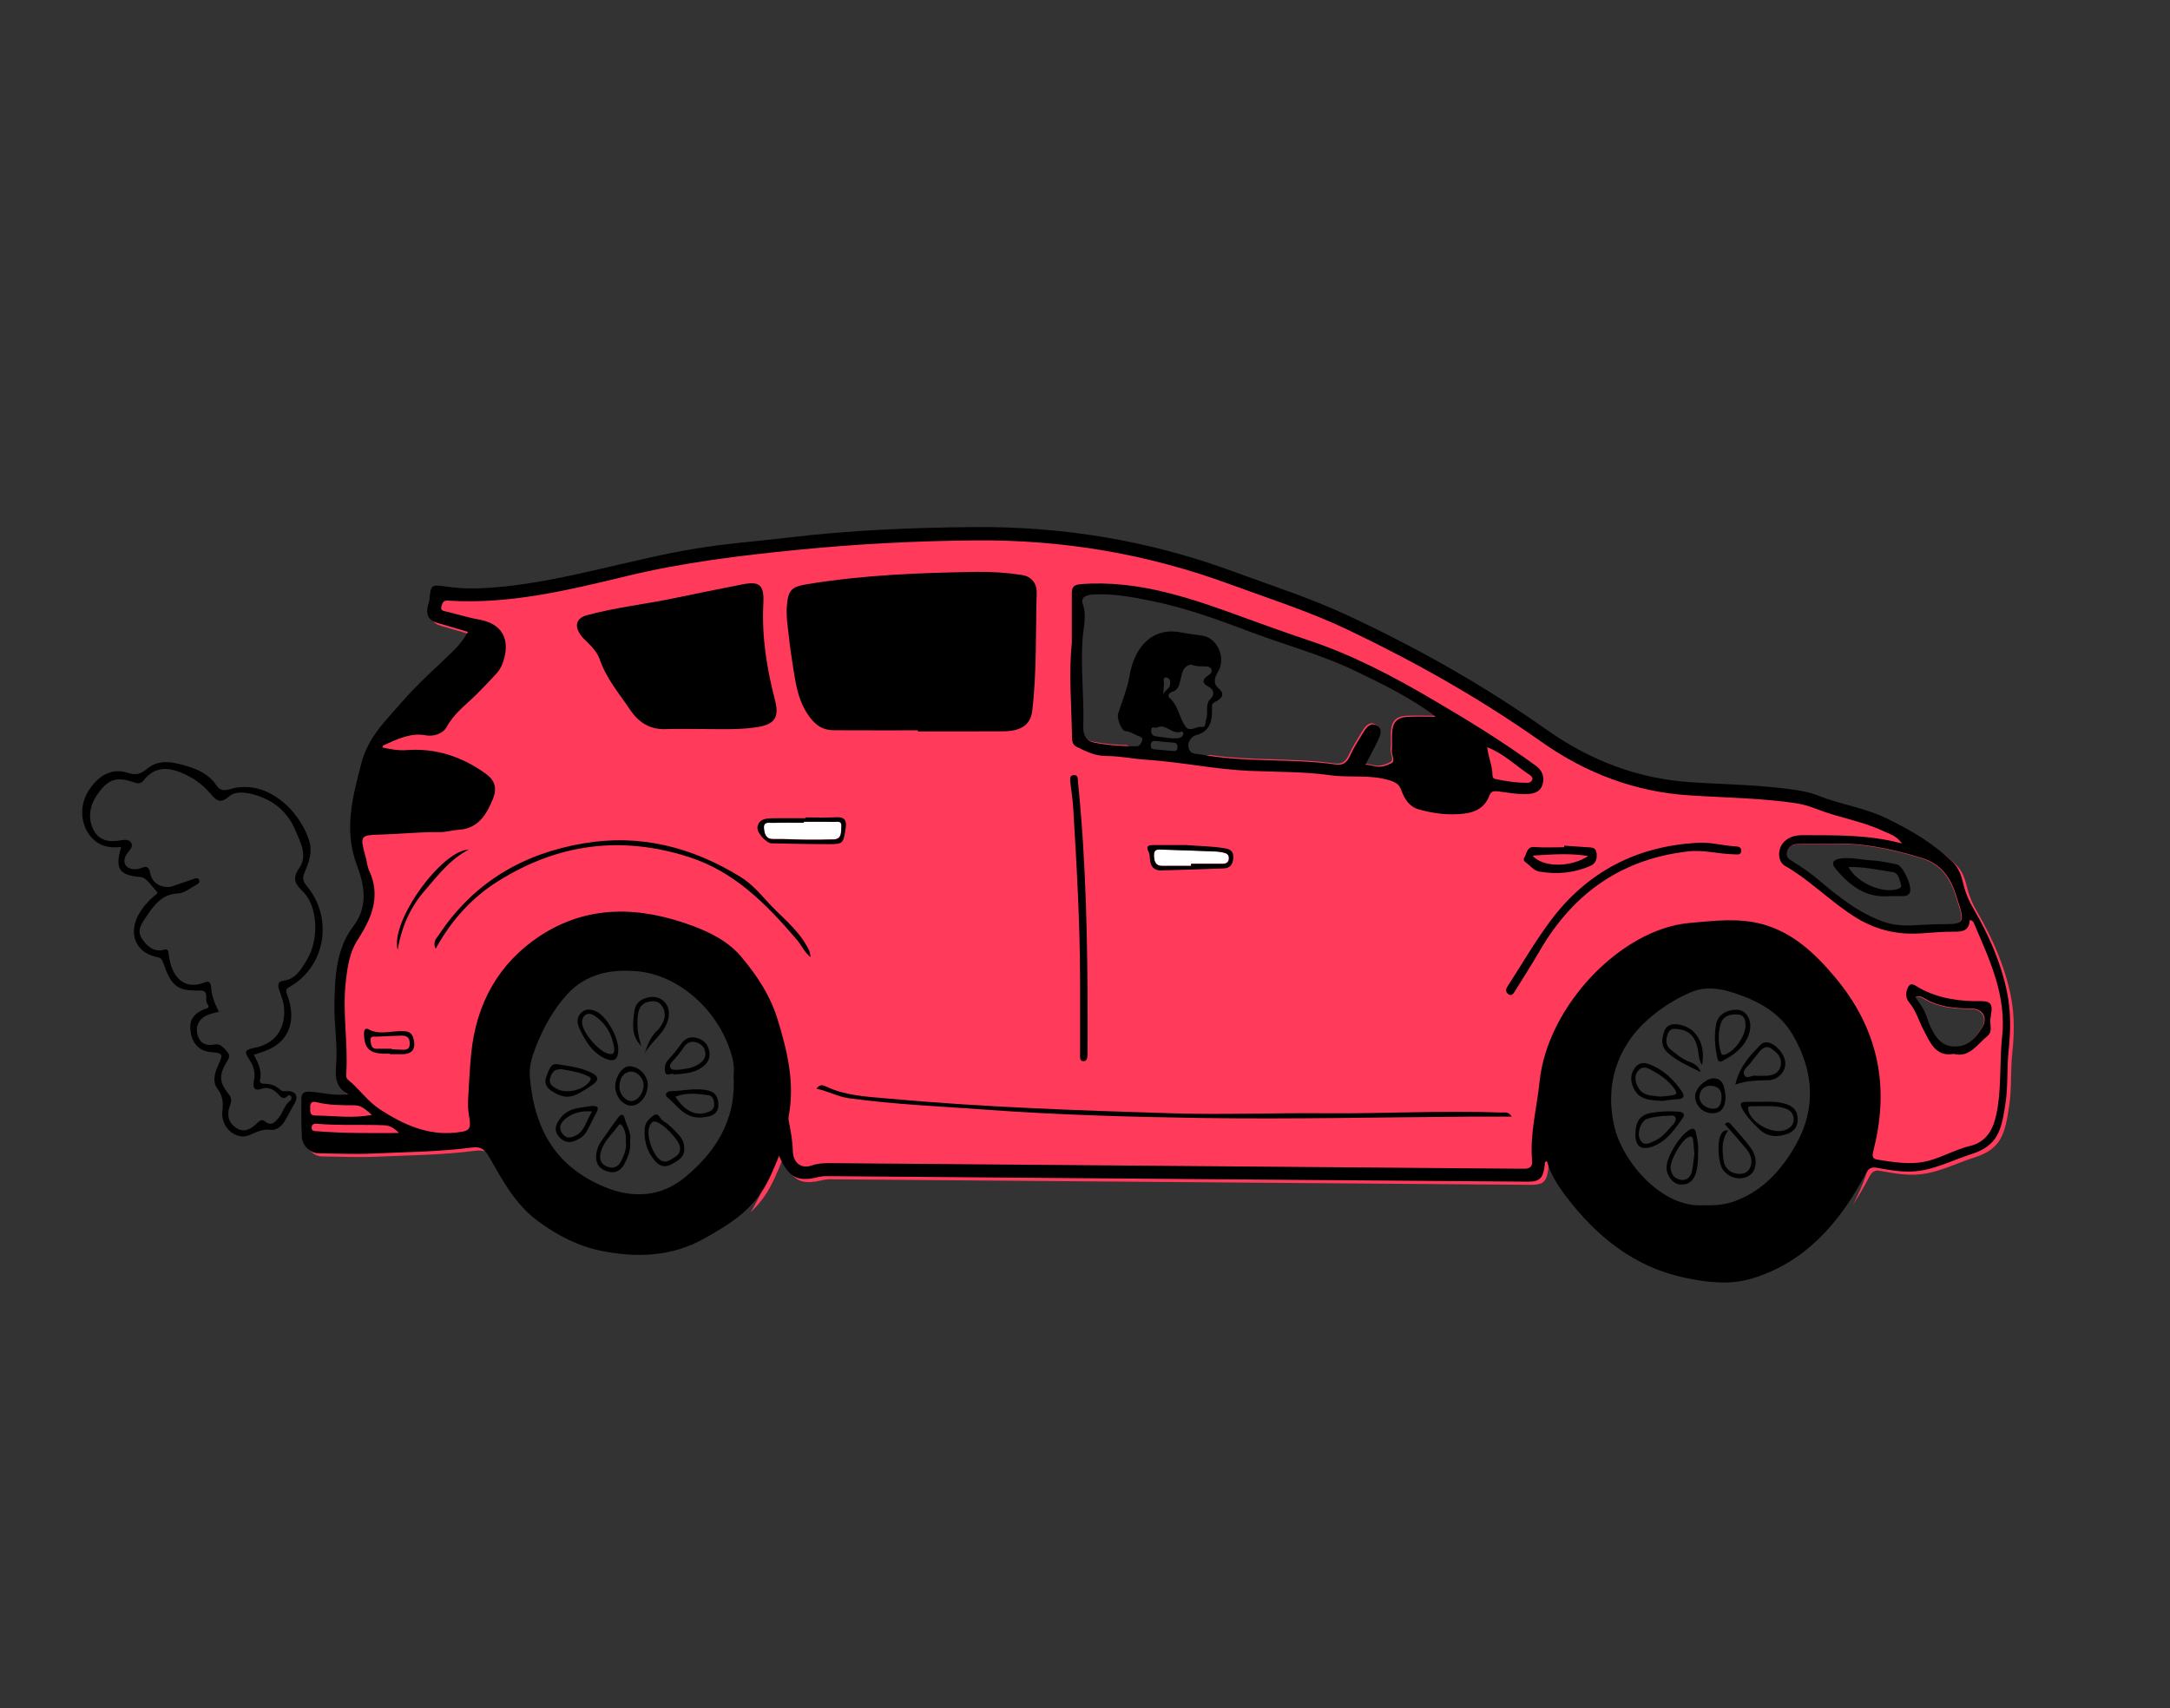 <?xml version="1.0" encoding="utf-8"?>
<!-- Generator: Adobe Illustrator 23.0.2, SVG Export Plug-In . SVG Version: 6.00 Build 0)  -->
<svg version="1.1" id="line" xmlns="http://www.w3.org/2000/svg" xmlns:xlink="http://www.w3.org/1999/xlink" x="0px" y="0px"
	 viewBox="0 0 288 226.77" style="enable-background:new 0 0 288 226.77;" xml:space="preserve">
<rect x="0" y="0" width="288" height="226.77" fill="#333333" stroke="none"/>
<style type="text/css">
	.st0{fill:#FF3A5B;}
	.st1{fill:#50E3C2;}
	.st2{fill:#FF8438;}
	.st3{fill:#FFDD4C;}
	.st4{fill:#FFFFFF;}
	.st5{fill:#925F36;}
	.st6{fill:#422918;}
	.st7{fill:#007EFF;}
	.st8{fill:#9C9B9B;}
	.st9{fill:#C6C6C5;}
	.st10{fill:#D9D9D9;}
	.st11{fill:#6F6F6E;}
	.st12{fill:#ECECEC;}
	.st13{fill:#97E6FC;}
	.st14{fill:#B1B1B1;}
	.st15{fill:#1D1D1B;}
	.st16{fill:#FFFFFF;stroke:#1D1D1B;stroke-width:0.5;stroke-miterlimit:10;}
	.st17{fill:none;stroke:#FFFFFF;stroke-linecap:round;stroke-linejoin:round;stroke-miterlimit:10;}
	.st18{fill:#A0ECD2;}
	.st19{fill:#C4F5FB;}
	.st20{fill:none;stroke:#FFFFFF;stroke-width:0.876;stroke-linecap:round;stroke-linejoin:round;stroke-miterlimit:10;}
	.st21{fill:none;}
	.st22{fill:#575756;}
	.st23{fill:#FFFFFF;stroke:#1D1D1B;stroke-width:0.915;stroke-miterlimit:10;}
	.st24{fill:#9B5416;}
	.st25{fill:#868686;}
</style>
<g>
	<g>
		<path class="st0" d="M266.9,132.32c-0.81-4.08-2.47-7.8-4.51-11.32c-0.55-0.94-0.99-1.91-1.26-2.99
			c-0.29-1.14-0.58-2.28-1.46-3.15c-2.61-2.55-5.67-4.31-8.85-5.85c-2.89-1.4-6.08-1.81-9.04-3c-0.96-0.39-1.96-0.59-2.98-0.74
			c-4.65-0.71-9.35-0.72-14.03-1.04c-6.92-0.47-13.21-2.87-18.92-6.9c-8.45-5.97-17.37-10.98-26.62-15.29
			c-4.89-2.28-10.01-3.92-15.06-5.78c-11.2-4.13-22.65-6.01-34.45-5.9c-8.24,0.07-16.47,0.43-24.66,1.4
			c-4.07,0.49-8.15,0.78-12.21,1.45c-9.06,1.49-17.87,4.49-27.07,5.19c-2.02,0.15-4.01,0.14-5.99-0.13
			c-2.08-0.29-2.11-0.34-2.32,1.86c-0.02,0.22-0.13,0.44-0.19,0.66c-0.29,1.2,0.09,1.96,1.22,2.28c1.32,0.37,2.63,0.77,4.1,1.2
			c-0.62,1.07-1.22,1.83-1.92,2.51c-2.27,2.22-4.68,4.31-6.77,6.72c-2.12,2.45-4.55,4.69-5.45,8.16c-1.17,4.49-2.39,8.91-0.62,13.58
			c1.03,2.73,1.52,5.5-0.48,8.15c-2.24,2.96-2.42,6.56-2.5,10.19c-0.05,2.54,0.38,5.04,0.27,7.58c-0.07,1.59-0.52,3.33,1.55,4.53
			c-1.94,0.19-3.31-0.22-4.7-0.33c-0.67-0.05-1.48-0.2-1.5,0.93c-0.02,1.7-0.02,3.4,0.07,5.1c0.06,1.11,1.14,2.09,2.16,2.11
			c2.39,0.03,4.78,0.14,7.16,0.04c4.42-0.19,8.86-0.22,13.26-0.8c0.46-0.06,0.83-0.03,1.15,0.1c-0.49-2.13-0.75-4.37-0.75-6.69
			c0-13.62,8.97-24.66,20.04-24.66s20.04,11.04,20.04,24.66c0,5.54-1.48,10.65-3.99,14.77c0.7-0.67,1.36-1.41,1.94-2.27
			c0.98-1.46,1.62-3.09,2.33-4.8c1.3,2.95,2.45,3.5,5.34,2.78c0.53-0.13,1.1-0.09,1.65-0.09c15.24,0.12,30.47,0.25,45.71,0.37
			c15.53,0.12,31.07,0.24,46.6,0.36c1.65,0.01,2.11-0.43,2.31-2.19c0.02-0.17-0.11-0.45,0.29-0.53c0.39,1.34,1.03,2.51,1.78,3.62
			c-1.56-3.45-2.44-7.36-2.44-11.5c0-13.9,9.82-23.41,22-23.41s22.08,9.51,22.08,23.41c0,4.86-1.21,9.39-3.29,13.24
			c0.76-1.15,1.47-2.36,2.13-3.63c0.43-0.82,0.79-1,1.57-0.85c1.51,0.28,3,0.55,4.56,0.49c2.81-0.1,5.26-1.45,7.86-2.28
			c3.57-1.13,4.08-3.08,4.64-7.02c0.32-2.21,0.15-4.51,0.38-6.74C267.34,137.32,267.38,134.79,266.9,132.32z M186.71,95.01
			c-1.49,0.06-2.07,0.72-2.12,2.31c-0.02,0.69,0.06,1.39-0.03,2.07c-0.08,0.62,0.52,1.48-0.04,1.77c-0.63,0.33-1.42,0.61-2.22,0.41
			c-0.36-0.09-0.74-0.13-1.23-0.22c0.58-1.13,1.14-2.15,1.64-3.19c0.31-0.65,0.69-1.46-0.08-1.96c-0.78-0.51-1.38,0.1-1.8,0.79
			c-0.63,1.04-1.29,2.07-1.8,3.17c-0.42,0.92-0.93,1.31-1.88,1.18c-5.51-0.77-11.09-0.33-16.6-1.13c-3.69,0.82-7.48,0.54-11.02-1.31
			c-1.51-0.04-3.02-0.16-4.5-0.46c-0.88-0.18-1.47-0.84-1.43-2.08c0.13-3.9-0.37-7.81-0.09-11.72c0.11-1.53,0.58-3.02,0.02-4.61
			c-0.32-0.9,0.49-1.19,1.26-1.24c2.71-0.18,5.35,0.33,7.99,0.87c4.54,0.93,8.88,2.53,13.23,4.17c4.54,1.71,9.24,2.96,13.65,5.08
			c3.66,1.76,7.31,3.53,10.71,6.1C189.15,95,187.93,94.96,186.71,95.01z M249.97,122.42c-3.35-1.17-6.11-3.4-8.82-5.69
			c-1.02-0.86-2.09-1.57-3.19-2.27c-0.48-0.3-1.06-0.55-0.87-1.32c0.18-0.71,0.73-1.04,1.35-1.06c1.36-0.05,2.73-0.02,4.57-0.02
			c3.78-0.22,7.89,0.62,11.98,1.86c2.44,0.74,3.75,2.48,4.5,4.8c1.28,4.01,1.51,3.98-2.54,4
			C254.62,122.75,252.28,123.23,249.97,122.42z M262.94,136.58c-0.7,1.08-1.58,2.18-3,2.36c-1.77,0.23-2.9-0.54-3.87-2.74
			c-0.29-0.66-0.46-1.39-0.79-2.03c-0.3-0.59-0.72-1.12-1.14-1.74c0.49-0.28,0.9-0.02,1.2,0.16c1.93,1.16,4.03,1.33,6.17,1.34
			C263.1,133.94,263.84,135.18,262.94,136.58z"/>
		<path class="st4" d="M56.17,101.14c-1.11-0.33-1.82,0.34-2.15,1.56c-0.49,1.81-0.63,3.7-0.87,5.56c-0.06,0.44-0.01,0.82,0.58,0.8
			c1.57-0.07,3.15-0.1,4.73-0.13c0.67-0.01,0.96-0.4,1.11-1.08c0.26-1.16,0.59-2.3,0.92-3.44c0.12-0.42,0.24-1.02,0.8-0.82
			c0.48,0.17,0.27,0.69,0.17,1.08c-0.28,1.06-0.57,2.12-0.85,3.18c-0.16,0.61-0.01,0.83,0.63,0.72c1.31-0.23,2.9-2.11,2.96-3.55
			c0.02-0.54-0.23-0.84-0.61-1.11C61.37,102.33,59.01,101.24,56.17,101.14z"/>
		<path class="st4" d="M53.44,101.19c-0.88-0.1-1.68-0.16-2.47-0.3c-1.15-0.2-1.63,0.39-1.76,1.55c-0.13,1.18-0.24,2.38-0.5,3.53
			c-0.7,3.04-0.45,3.41,2.39,3.28c0.64-0.03,0.95-0.16,1.05-0.97C52.42,105.93,52.57,103.54,53.44,101.19z"/>
		<g>
			<path class="st4" d="M106.67,109.05c0,0.04,0,0.08,0,0.13c-1.36,0-2.73-0.04-4.09,0.02c-0.47,0.02-1.29-0.25-1.2,0.73
				c0.06,0.7,0.24,1.44,1.22,1.42c1.49-0.03,2.98,0.08,4.47,0.09c1.19,0.01,2.38,0,3.58-0.04c1.1-0.04,0.95-1.01,1-1.73
				c0.06-0.83-0.61-0.59-1.02-0.6C109.31,109.03,107.99,109.05,106.67,109.05z"/>
			<path class="st4" d="M158.06,114.92c0-0.09,0-0.19,0-0.28c1.4,0,2.8,0.01,4.21,0c0.41,0,0.76-0.13,0.81-0.67
				c0.04-0.54-0.29-0.72-0.69-0.81c-0.29-0.06-0.59-0.12-0.88-0.14c-2.42-0.1-4.84-0.19-7.27-0.26c-0.53-0.02-1.14-0.15-1.1,0.84
				c0.04,0.82,0.26,1.33,1.1,1.32C155.51,114.91,156.79,114.92,158.06,114.92z"/>
		</g>
	</g>
	<g id="lpiLD2_1_">
		<g>
			<path d="M62.11,83.87c-1.47-0.43-2.78-0.83-4.1-1.2c-1.13-0.32-1.52-1.08-1.22-2.28c0.05-0.22,0.17-0.43,0.19-0.66
				c0.2-2.19,0.24-2.15,2.32-1.86c1.98,0.28,3.97,0.29,5.99,0.13c9.2-0.7,18.01-3.7,27.07-5.19c4.06-0.67,8.14-0.96,12.21-1.45
				c8.19-0.98,16.41-1.33,24.66-1.4c11.81-0.1,23.25,1.77,34.45,5.9c5.04,1.86,10.17,3.5,15.06,5.77
				c9.25,4.31,18.16,9.32,26.62,15.29c5.71,4.03,12,6.43,18.92,6.9c4.68,0.32,9.37,0.33,14.03,1.04c1.02,0.16,2.02,0.35,2.98,0.74
				c2.96,1.19,6.14,1.6,9.04,3c3.18,1.54,6.24,3.3,8.85,5.85c0.89,0.87,1.18,2.01,1.46,3.15c0.27,1.08,0.71,2.05,1.26,2.99
				c2.05,3.52,3.71,7.24,4.51,11.32c0.49,2.48,0.44,5.01,0.17,7.55c-0.24,2.23-0.07,4.52-0.38,6.74c-0.56,3.95-1.07,5.89-4.64,7.02
				c-2.6,0.83-5.05,2.18-7.86,2.28c-1.56,0.06-3.06-0.21-4.56-0.49c-0.78-0.14-1.14,0.03-1.57,0.85
				c-3.48,6.62-8.18,11.83-15.18,13.88c-2.88,0.85-5.95,0.47-8.89-0.16c-6.53-1.4-11.56-5.36-15.7-10.83
				c-1.06-1.4-1.99-2.87-2.5-4.62c-0.39,0.09-0.26,0.36-0.29,0.53c-0.21,1.76-0.67,2.21-2.31,2.19c-15.53-0.12-31.07-0.24-46.6-0.36
				c-15.24-0.12-30.47-0.25-45.71-0.37c-0.55,0-1.12-0.04-1.65,0.09c-2.89,0.72-4.04,0.16-5.34-2.78c-0.71,1.7-1.35,3.33-2.33,4.8
				c-1.96,2.92-4.76,4.56-7.59,6.16c-4.35,2.46-9.11,2.58-13.74,1.63c-2.99-0.61-5.85-2.06-8.47-4.03c-2.94-2.21-4.6-5.36-6.38-8.47
				c-0.59-1.03-1.17-1.34-2.24-1.2c-4.4,0.57-8.84,0.6-13.26,0.8c-2.38,0.1-4.78-0.01-7.16-0.04c-1.02-0.01-2.1-1-2.16-2.11
				c-0.09-1.7-0.09-3.4-0.07-5.1c0.01-1.13,0.83-0.98,1.5-0.93c1.39,0.11,2.76,0.52,4.7,0.33c-2.07-1.21-1.62-2.94-1.55-4.53
				c0.11-2.54-0.33-5.04-0.27-7.58c0.08-3.64,0.26-7.24,2.5-10.19c2.01-2.65,1.52-5.42,0.48-8.15c-1.77-4.68-0.55-9.09,0.62-13.58
				c0.9-3.47,3.34-5.71,5.45-8.16c2.09-2.41,4.5-4.5,6.77-6.72C60.88,85.7,61.49,84.94,62.11,83.87z M50.76,99.22
				c1.04,0.22,2.08,0.43,3.15,0.35c3.85-0.3,7.33,0.82,10.52,3.1c1.26,0.9,1.58,1.94,0.97,3.42c-0.88,2.15-2.02,3.91-4.53,4.05
				c-0.82,0.05-1.62,0.32-2.51,0.31c-2.55-0.03-5.11,0.24-7.66,0.32c-2.96,0.09-2.97,0.07-2.13,3.15c0.14,0.53,0.18,1.11,0.4,1.59
				c1.52,3.23,0.51,6.04-1.2,8.75c-0.05,0.08-0.08,0.16-0.13,0.24c-1.25,1.76-1.53,3.81-1.76,5.95c-0.44,4.01,0.33,7.99,0.08,11.99
				c-0.02,0.31-0.06,0.65,0.23,0.88c1.49,1.22,2.61,2.88,4.24,3.94c3.09,2,6.28,3.47,10.01,3.08c1.97-0.21,2.13-0.35,1.78-2.41
				c-0.11-0.67-0.13-1.37-0.09-2.06c0.11-2.02,0.21-4.04,0.41-6.05c0.67-6.71,3.72-11.97,8.96-15.48
				c6.47-4.33,13.45-4.03,20.41-1.45c2.4,0.89,4.81,2.1,6.54,4.19c2.01,2.42,3.77,5.04,4.75,8.22c1.28,4.19,2.31,8.38,1.48,12.83
				c-0.05,0.26-0.03,0.55,0.03,0.81c0.25,1.26,0.48,2.51,0.51,3.81c0.04,1.6,1.1,2.44,2.51,1.95c0.8-0.28,1.59-0.31,2.39-0.31
				c30.43,0.25,60.86,0.49,91.29,0.74c0.34,0,0.68,0.01,1.02,0c0.62-0.02,0.97-0.33,0.91-1.03c-0.32-3.59,0.63-7.02,0.99-10.53
				c1.03-10.05,10.84-20.27,19.91-21.06c3.23-0.28,6.47-0.71,9.68,0.17c4.02,1.1,6.96,3.85,9.68,7.1
				c5.46,6.55,7.23,13.99,5.14,22.51c-0.07,0.27-0.13,0.53-0.18,0.8c-0.08,0.49,0.07,0.75,0.58,0.83c1.81,0.29,3.58,0.59,5.46,0.41
				c2.45-0.25,4.52-1.66,6.83-2.21c2.65-0.63,3.34-2.87,3.7-5.16c0.48-3.07,0.26-6.23,0.59-9.34c0.59-5.5-1.66-10.22-3.7-14.97
				c-0.1-0.24-0.22-0.52-0.6-0.51c-0.07,1.33-0.87,1.53-1.94,1.53c-1.45-0.01-2.9,0.1-4.34,0.21c-3.1,0.24-5.97-0.35-8.73-2.03
				c-3.35-2.04-6.12-4.98-9.52-6.93c-1.03-0.59-0.99-2.35-0.06-3.23c0.72-0.68,1.58-0.84,2.51-0.83c4.29,0.03,8.58-0.11,13.08,1.1
				c-0.78-1.1-1.69-1.27-2.48-1.65c-2.87-1.35-5.99-1.79-8.92-2.95c-0.88-0.35-1.78-0.61-2.72-0.75c-4.7-0.69-9.44-0.73-14.16-1.04
				c-7.14-0.47-13.65-2.93-19.53-7.08c-8.17-5.77-16.77-10.62-25.67-14.87c-5.1-2.44-10.48-4.15-15.77-6.09
				c-10.96-4.03-22.15-5.9-33.7-5.8c-7.94,0.07-15.86,0.48-23.77,1.27c-7.53,0.75-15.03,1.66-22.41,3.44
				c-7.83,1.89-15.65,3.8-23.76,3.29c-0.13-0.01-0.26-0.02-0.38,0.01c-0.42,0.08-0.49,0.48-0.58,0.82
				c-0.12,0.46,0.26,0.53,0.53,0.59c1.5,0.34,2.95,0.82,4.48,1.09c2.53,0.44,4.08,2.04,3.38,4.97c-0.19,0.81-0.51,1.57-1.06,2.18
				c-0.83,0.92-1.7,1.81-2.57,2.69c-1.41,1.42-3.05,2.56-4.08,4.47c-0.38,0.69-1.49,1.29-2.78,1.05c-1.93-0.37-3.78,0.52-5.57,1.33
				C50.8,98.93,50.8,99.07,50.76,99.22z M97.36,142.91c0.08-0.8,0.06-1.61-0.15-2.43c-1.52-6.07-6.94-11.09-12.74-11.57
				c-3.41-0.28-6.71,0.33-9.23,3.11c-1.82,2.01-3.16,4.44-4.17,7.05c-0.48,1.23-0.87,2.55-0.75,3.89c0.64,7.42,3.8,12.05,9.96,14.61
				c3.74,1.55,7.46,1.3,10.59-1.27C94.86,153.02,97.7,148.8,97.36,142.91z M226.1,159.98c1.41,0.04,2.79-0.04,4.16-0.55
				c3.63-1.34,6.15-4.05,8.08-7.47c2.78-4.93,2.33-9.89-0.4-14.59c-1.75-3-4.6-4.51-7.71-5.54c-1.99-0.66-3.94-0.94-5.88-0.1
				c-2.04,0.88-3.91,2.06-5.64,3.59c-4.17,3.68-5.81,8.95-4.38,14.51C215.47,154.26,220.55,160.36,226.1,159.98z M243.08,112.01
				c-1.85,0-3.21-0.03-4.57,0.02c-0.62,0.02-1.18,0.35-1.35,1.06c-0.19,0.77,0.39,1.01,0.87,1.32c1.1,0.7,2.17,1.41,3.19,2.27
				c2.71,2.29,5.47,4.52,8.82,5.69c2.31,0.81,4.65,0.32,6.98,0.31c4.05-0.02,3.82,0,2.54-4c-0.74-2.32-2.05-4.06-4.5-4.8
				C250.97,112.63,246.86,111.79,243.08,112.01z M49.36,147.98c-0.71-0.59-1.35-1.27-2.31-1.27c-1.71,0-3.41,0-5.09-0.42
				c-0.55-0.14-0.81,0.1-0.79,0.7c0.02,0.49-0.11,1.08,0.63,1.08C44.3,148.09,46.8,148.49,49.36,147.98z M52.95,150.39
				c-0.71-0.77-1.37-1.01-2.03-1.03c-2.93-0.11-5.87,0.06-8.8-0.19c-0.32-0.03-0.76-0.02-0.76,0.5c-0.01,0.54,0.44,0.46,0.76,0.49
				C45.64,150.44,49.17,150.41,52.95,150.39z"/>
			<path d="M16.08,112.43c-1.72,0.19-3.25-0.18-4.32-1.76c-1.13-1.67-1.13-3.94-0.02-5.69c1.38-2.17,3.19-3.07,5.25-2.39
				c1.02,0.34,1.68,0.16,2.52-0.54c1.62-1.35,3.52-0.89,5.27-0.37c1.5,0.45,2.99,1.11,3.97,2.6c0.41,0.63,1.02,0.7,1.71,0.49
				c4.74-1.49,9.26,2.61,10.58,6.85c0.45,1.45-0.03,2.85-0.6,4.13c-0.37,0.83-0.21,1.27,0.31,1.9c3.53,4.25,2.42,10.68-2.3,13.33
				c-0.45,0.25-0.57,0.44-0.39,0.92c0.16,0.43,0.3,0.86,0.41,1.31c0.65,2.79-0.4,5.04-2.87,6.12c-0.59,0.26-1.21,0.44-1.91,0.69
				c0.57,1.02,1.09,2.07,0.82,3.32c-0.1,0.47,0.26,0.5,0.57,0.51c0.79,0.02,1.52,0.21,2.12,0.81c0.2,0.2,0.44,0.2,0.71,0.18
				c1.29-0.1,1.81,0.6,1.14,1.71c-0.46,0.76-0.83,1.57-1.29,2.31c-0.44,0.7-1.11,1.2-1.82,1.11c-1.04-0.13-1.84,0.25-2.74,0.66
				c-1.82,0.85-3.93-0.93-3.69-3.12c0.13-1.15,0.08-2.04-0.65-3c-0.71-0.94-0.37-2.11,0.11-3.14c0.68-1.48,0.64-1.58-1.02-1.72
				c-1.37-0.12-2.32-1.01-2.6-2.41c-0.32-1.65,0.14-2.54,1.65-3.24c0.29-0.14,1-0.15,0.53-0.72c-0.45-0.55,0.35-1.83-1-1.8
				c-3.01,0.07-3.79-0.54-4.91-3.79c-0.19-0.56-0.56-0.6-0.98-0.7c-2.62-0.61-3.62-3.05-2.26-5.56c0.52-0.96,1.23-1.76,2.03-2.46
				c0.18-0.16,0.6-0.38,0.44-0.56c-0.67-0.74-1.4-1.92-2.17-1.99C15.86,116.18,15.2,115.39,16.08,112.43z M29.05,134.29
				c-0.37,0.1-0.65,0.18-0.93,0.25c-1.43,0.35-2.23,1.37-1.93,2.7c0.29,1.28,1.15,1.63,2.36,1.39c0.71-0.14,1.24,0.55,1.68,1.07
				c0.43,0.52-0.01,1.02-0.28,1.49c-0.87,1.53-0.81,2.5,0.27,3.86c0.38,0.48,0.62,0.88,0.34,1.59c-0.44,1.09-0.4,2.16,0.61,2.95
				c1.02,0.79,1.93,0.44,2.78-0.34c0.35-0.32,0.72-0.83,1.21-0.41c0.84,0.71,1.34,0.12,1.83-0.47c0.59-0.71,0.75-1.76,1.58-2.29
				c0.09-0.06,0.13-0.35,0.09-0.5c-0.05-0.18-0.29-0.29-0.42-0.17c-0.73,0.77-1.08,0.02-1.53-0.4c-0.55-0.5-1.25-0.73-1.92-0.51
				c-1.19,0.41-1.25-0.23-1.07-1.17c0.18-0.97-0.05-1.79-0.57-2.59c-0.8-1.22-0.7-1.39,0.73-1.68c2.61-0.53,4.05-2.5,3.82-5.26
				c-0.07-0.84-0.36-1.6-0.64-2.38c-0.21-0.59-0.21-1.17,0.52-1.24c1.64-0.17,2.38-1.51,3.15-2.77c1.65-2.72,1.45-7.08-0.47-9
				c-0.97-0.97-1.6-1.65-0.56-3.16c1.17-1.68,0.19-3.41-0.51-5.06c-1.1-2.6-3.05-4.04-5.5-4.72c-1.1-0.31-2.47-0.5-3.35,0.29
				c-1.17,1.04-1.76,0.35-2.43-0.44c-1.19-1.4-2.65-2.33-4.28-2.92c-1.69-0.62-3.3-0.44-4.54,1.15c-0.36,0.47-0.74,0.5-1.25,0.32
				c-2.4-0.85-3.52-0.47-4.97,1.66c-0.96,1.41-1.23,3.01-0.51,4.54c0.71,1.49,2.07,1.75,3.55,1.49c0.52-0.09,1.23-0.22,1.52,0.35
				c0.28,0.54-0.3,0.98-0.59,1.42c-0.66,1-0.3,1.92,0.82,2.03c0.33,0.03,0.7,0,1.01-0.12c0.7-0.26,1.09-0.34,1.28,0.73
				c0.25,1.37,1.77,2.08,3.02,1.64c0.93-0.32,1.87-0.65,2.8-0.97c0.24-0.08,0.53-0.16,0.66,0.17c0.12,0.33-0.13,0.51-0.36,0.63
				c-0.81,0.42-1.61,1.12-2.44,1.15c-2.1,0.08-3.19,1.52-4.24,3.12c-0.56,0.86-1.29,1.77-0.56,2.87c0.69,1.04,1.59,1.83,2.91,1.49
				c0.57-0.15,0.59,0.11,0.65,0.62c0.38,3.21,2.21,4.75,4.77,3.71c0.58-0.24,0.83,0.04,0.85,0.59
				C28.07,132.18,28.5,133.22,29.05,134.29z"/>
			<path d="M121.82,96.94c-3.71,0-7.42,0.01-11.13-0.01c-1.37-0.01-2.32-0.5-3.29-1.83c-1.61-2.21-1.84-4.72-2.25-7.25
				c-0.27-1.67-0.46-3.36-0.65-5.05c-0.08-0.73-0.12-1.47-0.08-2.2c0.15-2.29,0.62-2.71,2.67-3.05c7.44-1.23,14.93-1.52,22.43-1.64
				c2.05-0.03,4.09,0.1,6.12,0.41c1.16,0.18,1.98,1.04,1.95,2.33c-0.15,5.24,0.02,10.49-0.59,15.7c-0.21,1.82-1.46,2.7-3.79,2.72
				c-3.8,0.03-7.59,0.01-11.39,0.01C121.82,97.05,121.82,96.99,121.82,96.94z"/>
			<path d="M142.25,85.29c0-2.16,0-4.32,0-6.48c0-0.84,0.2-1.19,1.18-1.27c7.79-0.61,14.97,1.97,22.16,4.61
				c2.7,0.99,5.41,1.95,8.14,2.86c5.77,1.93,11.16,4.76,16.45,7.87c4.64,2.72,9.23,5.53,13.61,8.73c0.86,0.62,1.23,1.44,0.95,2.47
				c-0.26,0.97-1.04,1.25-1.91,1.31c-1.37,0.09-2.72-0.2-4.08-0.35c-0.52-0.06-0.87-0.01-1.1,0.6c-0.61,1.6-1.89,2.19-3.35,2.36
				c-2.05,0.24-4.09-0.01-6.08-0.59c-1.15-0.33-1.83-1.36-2.23-2.5c-0.28-0.79-0.73-1.05-1.45-1.29c-2.63-0.86-5.35-0.35-8.01-0.72
				c-3.55-0.5-7.15-0.42-10.72-0.58c-4.56-0.2-9.05-1.17-13.6-1.47c-1.8-0.11-3.57-0.5-5.37-0.5c-1.47,0.01-2.72-0.61-3.99-1.24
				c-0.62-0.31-0.56-0.98-0.57-1.57C142.19,93.46,141.84,89.38,142.25,85.29z M190.54,95.14c-3.4-2.57-7.05-4.34-10.71-6.1
				c-4.41-2.12-9.1-3.37-13.65-5.08c-4.35-1.64-8.7-3.24-13.23-4.17c-2.64-0.54-5.28-1.05-7.99-0.87c-0.77,0.05-1.57,0.34-1.26,1.24
				c0.56,1.59,0.09,3.08-0.02,4.61c-0.28,3.91,0.22,7.81,0.09,11.72c-0.04,1.24,0.55,1.9,1.43,2.08c1.84,0.37,3.72,0.48,5.59,0.49
				c0.48,0,0.68-0.39,0.79-0.78c0.12-0.44-0.28-0.5-0.54-0.6c-0.56-0.21-1.04-0.6-1.68-0.63c-0.51-0.02-1.14-1.71-0.98-2.25
				c0.53-1.72,1.24-3.34,1.55-5.18c0.62-3.63,2.93-6.5,6.96-5.65c0.92,0.19,1.86,0.26,2.78,0.43c1.99,0.36,3.04,3.02,1.99,4.76
				c-0.38,0.63-0.77,1.5,0.06,2.2c0.81,0.68,0.57,1.2-0.19,1.67c-0.28,0.17-0.7,0.25-0.68,0.72c0.09,1.84-0.18,3.36-2.21,3.87
				c-0.33,0.08-1.06,0.7-0.9,1.55c0.19,1.01,0.93,0.85,1.59,0.97c5.95,1.11,12.01,0.5,17.98,1.34c0.95,0.13,1.46-0.26,1.88-1.18
				c0.5-1.11,1.17-2.14,1.8-3.17c0.42-0.69,1.02-1.3,1.8-0.79c0.77,0.5,0.39,1.3,0.08,1.96c-0.5,1.05-1.06,2.06-1.64,3.19
				c0.49,0.08,0.86,0.12,1.23,0.22c0.8,0.2,1.59-0.09,2.22-0.41c0.56-0.29-0.04-1.15,0.04-1.77c0.08-0.68,0-1.38,0.03-2.07
				c0.05-1.59,0.64-2.25,2.12-2.31C188.09,95.1,189.31,95.14,190.54,95.14z M158.13,88.22c-1.16,0.11-1.26,1.22-1.47,2.08
				c-0.18,0.72-0.33,1.3-1.07,1.52c-0.37,0.11-0.7,0.52-0.38,0.8c1.14,0.98,1.28,2.56,2.07,3.74c0.65,0.97,1.48-0.03,2.24,0.13
				c0.54,0.12,0.43-0.57,0.57-0.99c0.3-0.89-0.19-1.99,0.54-2.7c0.7-0.67,0.35-1.32-0.13-1.58c-1.15-0.61-0.88-1.07-0.04-1.65
				c0.22-0.15,0.42-0.35,0.33-0.67c-0.09-0.3-0.33-0.4-0.6-0.43C159.52,88.41,158.83,88.52,158.13,88.22z M197.38,99.18
				c0.15,1.39,0.7,2.48,0.7,3.69c0,0.23,0.08,0.47,0.33,0.52c1.46,0.31,2.93,0.54,4.42,0.51c0.18,0,0.43-0.18,0.51-0.35
				c0.14-0.29-0.07-0.53-0.3-0.68C201.2,101.67,199.6,100.04,197.38,99.18z M155.47,98c0.5-0.02,0.98,0.1,1.39-0.22
				c0.11-0.09,0.18-0.3,0.2-0.46c0.01-0.07-0.19-0.25-0.24-0.23c-1.2,0.57-2.09-1.16-3.31-0.5c-0.21,0.12-0.63-0.28-0.71,0.23
				c-0.07,0.43,0.08,0.84,0.56,0.91C154.07,97.85,154.79,97.92,155.47,98z M153.65,98.39c-0.43-0.06-0.9-0.14-0.92,0.54
				c-0.02,0.63,0.49,0.52,0.82,0.56c0.71,0.1,1.43,0.12,2.14,0.2c0.36,0.04,0.56-0.05,0.58-0.48c0.02-0.39-0.1-0.6-0.48-0.63
				C155.07,98.53,154.36,98.46,153.65,98.39z M154.37,92.17c0.29-0.63,0.87-0.73,0.92-1.31c0.03-0.32,0.06-0.65-0.25-0.83
				c-0.13-0.08-0.36-0.15-0.46-0.08c-0.26,0.18-0.09,0.48-0.1,0.73C154.48,91.08,154.43,91.47,154.37,92.17z"/>
			<path d="M93.45,96.77c-1.71,0-3.41-0.05-5.12,0.01c-2.01,0.07-3.52-0.82-4.68-2.54c-1.45-2.15-3.15-4.12-4.04-6.68
				c-0.3-0.87-0.9-1.56-1.53-2.19c-0.35-0.34-0.72-0.67-1-1.06c-0.9-1.23-0.59-2.26,0.79-2.64c3.8-1.04,7.72-1.46,11.56-2.26
				c3.01-0.63,6.03-1.24,9.04-1.83c2.32-0.46,2.97,0.01,2.84,2.55c-0.22,4.38,0.45,8.6,1.54,12.78c0.62,2.36-0.06,3.28-2.5,3.63
				C98.06,96.88,95.75,96.77,93.45,96.77z"/>
			<path d="M200.63,148.22c-1.91,0-3.82-0.01-5.73,0c-11.77,0.08-23.55,0.35-35.32,0.18c-9.59-0.14-19.19-0.41-28.78-1.11
				c-6.04-0.44-12.1-0.69-18.11-1.51c-1.49-0.2-2.78-0.95-4.33-1.27c0.5-0.7,0.98-0.43,1.36-0.25c2.56,1.19,5.32,1.3,8.02,1.55
				c12.63,1.15,25.3,1.59,37.96,1.97c6.69,0.2,13.4-0.07,20.1-0.01c7.81,0.07,15.61-0.38,23.42-0.1
				C199.69,147.69,200.22,147.5,200.63,148.22z"/>
			<path d="M225.14,111.88c1.74-0.15,3.41,0.35,5.11,0.46c0.36,0.02,0.88,0.05,0.84,0.61c-0.03,0.6-0.56,0.45-0.91,0.45
				c-2.04-0.03-4.03-0.62-6.11-0.39c-8.55,0.96-15.12,5.29-19.69,13.15c-1.06,1.83-2.21,3.61-3.32,5.41
				c-0.22,0.36-0.49,0.72-0.92,0.36c-0.32-0.26-0.32-0.62-0.08-0.97c1.88-2.9,3.62-5.92,5.67-8.67
				C210.69,115.62,217.3,112.35,225.14,111.88z"/>
			<path d="M143.35,130.16c-0.02-7.63-0.45-15.24-0.91-22.85c-0.07-1.14-0.25-2.28-0.38-3.42c-0.05-0.47-0.14-1.01,0.5-1.01
				c0.55-0.01,0.47,0.53,0.51,0.93c1.1,10.75,1.27,21.54,1.28,32.34c0,1.29,0,2.57-0.02,3.86c-0.01,0.43-0.09,0.91-0.61,0.84
				c-0.44-0.06-0.37-0.51-0.37-0.89C143.35,136.68,143.35,133.42,143.35,130.16z"/>
			<path d="M57.82,125.93c-0.43-0.92,0.11-1.38,0.43-1.85c4.73-7.12,11.36-10.81,19.21-12.14c7.4-1.26,14.32,0.45,20.79,4.44
				c1.31,0.81,2.39,1.94,3.41,3.1c1.81,2.05,4.07,3.65,5.45,6.15c0.29,0.53,0.34,0.51,0.48,1.42c-0.84-0.64-1.21-1.59-1.83-2.31
				c-4.06-4.76-8.31-9.06-14.35-10.99c-8.92-2.85-17.27-1.8-25.25,3.18C62.72,119.07,59.97,122.04,57.82,125.93z"/>
			<path d="M259.3,139.89c-2.42,0.44-3.15-1.56-4.01-3.18c-0.64-1.22-1.01-2.6-1.93-3.68c-0.53-0.61-0.42-1.48-0.09-2.06
				c0.39-0.67,1.02-0.08,1.46,0.17c2.62,1.43,5.42,1.8,8.29,1.75c1.11-0.02,1.47,0.47,1.25,1.59c-0.04,0.22-0.05,0.46-0.09,0.68
				c-0.15,0.78,0.35,1.72-0.38,2.33C262.43,138.61,261.36,140.45,259.3,139.89z M254.21,132.36c0.42,0.63,0.84,1.15,1.14,1.74
				c0.32,0.64,0.49,1.36,0.79,2.03c0.97,2.2,2.1,2.98,3.87,2.74c1.41-0.19,2.3-1.28,3-2.36c0.91-1.4,0.16-2.64-1.42-2.65
				c-2.14-0.01-4.24-0.18-6.17-1.34C255.11,132.34,254.7,132.08,254.21,132.36z"/>
			<path d="M207.6,112.25c1.02,0.07,2.04,0.15,3.06,0.21c0.52,0.03,1.09-0.02,1.22,0.7c0.13,0.74-0.07,1.44-0.74,1.74
				c-2.17,0.98-4.45,1.19-6.77,0.8c-0.57-0.09-1.02-0.45-1.43-0.87c-0.29-0.3-0.95-0.53-0.63-1.01c0.34-0.51,0.31-1.47,1.33-1.39
				c1.31,0.1,2.64,0.03,3.96,0.03C207.6,112.39,207.6,112.32,207.6,112.25z M203.4,113.57c1.33,1.61,5.16,1.58,7.38,0.05
				C208.28,113.23,205.94,113.41,203.4,113.57z"/>
			<path d="M106.89,108.5c1.36,0,2.72,0.05,4.08-0.02c1.08-0.05,1.45,0.35,1.26,1.53c-0.31,1.93-0.34,2.04-2.17,2.04
				c-2.55,0-5.1-0.06-7.65-0.11c-0.69-0.01-1.99-1.4-1.88-2.14c0.15-1.01,1-1.16,1.78-1.18c1.53-0.04,3.06-0.01,4.59-0.01
				C106.89,108.57,106.89,108.53,106.89,108.5z M106.69,109.08c0,0.04,0,0.08,0,0.13c-1.36,0-2.73-0.04-4.09,0.02
				c-0.47,0.02-1.29-0.25-1.2,0.73c0.06,0.7,0.24,1.44,1.22,1.42c1.49-0.03,2.98,0.08,4.47,0.09c1.19,0.01,2.38,0,3.58-0.04
				c1.1-0.04,0.95-1.01,1-1.73c0.06-0.83-0.61-0.59-1.02-0.6C109.33,109.06,108.01,109.08,106.69,109.08z"/>
			<path d="M157.45,112.17c1.7,0.15,3.41,0.14,5.09,0.43c0.68,0.11,1.21,0.34,1.14,1.3c-0.07,0.9-0.46,1.34-1.28,1.37
				c-2.77,0.09-5.53,0.21-8.3,0.27c-0.9,0.02-1.42-0.49-1.48-1.51c-0.02-0.31-0.04-0.66-0.17-0.93c-0.46-0.88,0.08-0.93,0.65-0.93
				C154.55,112.16,156,112.17,157.45,112.17z M158.08,114.94c0-0.09,0-0.19,0-0.28c1.4,0,2.8,0.01,4.21,0
				c0.41,0,0.76-0.13,0.81-0.67c0.04-0.54-0.29-0.72-0.69-0.81c-0.29-0.06-0.59-0.12-0.88-0.14c-2.42-0.1-4.84-0.19-7.27-0.26
				c-0.53-0.02-1.14-0.15-1.1,0.84c0.04,0.82,0.26,1.33,1.1,1.32C155.53,114.94,156.81,114.94,158.08,114.94z"/>
			<path d="M62.23,112.76c-2.48,1.28-4.17,3.49-5.95,5.57c-1.8,2.1-2.97,4.61-3.5,7.75C51.76,122.32,58.59,112.88,62.23,112.76z"/>
			<path d="M51.75,139.86c-0.3,0-0.6,0.01-0.89,0c-1.89-0.06-2.55-0.79-2.55-2.77c0-0.47,0.29-0.63,0.55-0.49
				c1.39,0.78,2.82,0.29,4.24,0.27c0.72-0.01,1.49-0.05,1.76,0.94c0.39,1.38-0.12,2.11-1.47,2.12c-0.55,0.01-1.1,0-1.66,0
				C51.75,139.91,51.75,139.88,51.75,139.86z M51.98,139.21c0,0.02,0,0.04,0,0.05c0.38,0.02,0.77,0.07,1.15,0.07
				c0.58,0,1.27,0.16,1.25-0.87c-0.02-0.91-0.57-1.02-1.22-0.99c-1.06,0.04-2.13,0.07-3.19,0.13c-0.34,0.02-0.87-0.16-0.79,0.54
				c0.06,0.48,0.09,1.06,0.76,1.07C50.61,139.21,51.29,139.21,51.98,139.21z"/>
			<path d="M90.82,152.42c0.04,1.21-0.81,1.62-1.6,2.07c-0.73,0.41-1.44,0.48-2.11-0.21c-1.2-1.23-1.65-2.74-1.55-4.47
				c0.04-0.74,0.5-1.21,1.03-1.65c0.83-0.68,0.96,0.34,1.4,0.61c0.79,0.47,1.43,1.15,2.06,1.83C90.53,151.1,90.8,151.7,90.82,152.42
				z M86.81,148.86c-0.36,0.04-0.53,0.4-0.66,0.8c-0.38,1.2,0.55,3.79,1.58,4.38c0.69,0.39,1.22-0.07,1.77-0.4
				c0.46-0.27,0.81-0.65,0.76-1.31C90.21,151.35,87.8,148.84,86.81,148.86z"/>
			<path d="M83.61,151.48c0.15,1.1-0.24,2.02-0.68,2.91c-0.54,1.1-1.41,1.44-2.47,1.05c-1.07-0.39-1.53-1.23-1.29-2.47
				c0.1-0.51,0.27-0.96,0.55-1.37c0.76-1.09,1.52-2.19,2.31-3.26c0.27-0.37,0.71-0.6,0.85,0.03
				C83.12,149.42,83.87,150.34,83.61,151.48z M83.06,151.56c0.05-0.75-0.06-1.42-0.42-2.03c-0.16-0.27-0.34-0.46-0.58-0.13
				c-0.77,1.09-1.82,1.97-2.26,3.31c-0.28,0.85-0.25,1.67,0.66,2.09c0.88,0.41,1.58,0.16,2.03-0.78
				C82.88,153.22,83.18,152.42,83.06,151.56z"/>
			<path d="M82.06,139.32c0.01,1.26-0.54,1.67-1.6,1.24c-1.81-0.74-2.76-2.36-3.58-4.08c-0.34-0.72-0.34-1.58,0.34-2.13
				c0.63-0.52,1.37-0.39,2.05-0.02C80.6,135.06,82.05,137.67,82.06,139.32z M81.51,139.14c-0.25-1.86-1.13-3.33-2.6-4.31
				c-0.91-0.61-1.71-0.06-1.65,0.97c0.08,1.3,2.22,3.75,3.43,4.05C81.35,140.02,81.58,139.86,81.51,139.14z"/>
			<path d="M85.5,139.92c0.46-1.17,0.83-2.38,1.77-3.17c0.13-0.11,0.24-0.26,0.34-0.41c0.63-0.87,0.89-1.82,0.26-2.79
				c-0.44-0.69-1.11-0.74-1.84-0.56c-1.1,0.26-1.34,1.11-1.41,2.16c-0.09,1.27,0.09,2.49,0.5,3.7c-1.39-1.37-1.15-3.06-0.91-4.72
				c0.15-1.03,0.88-1.52,1.78-1.73c1.69-0.4,3.1,0.9,2.73,2.72C88.3,137.18,86.41,138.19,85.5,139.92z"/>
			<path d="M73.99,141.27c1.7,0.24,3.09,0.45,4.39,1.06c1.08,0.5,1.19,1.03,0.24,1.68c-2.4,1.62-3.33,2.13-5.38,0.82
				c-0.74-0.47-1.05-1.09-0.72-1.95C72.84,142.03,73.12,141.06,73.99,141.27z M74.58,141.93c-0.88-0.05-1.26,0.25-1.53,1.05
				c-0.28,0.83,0.2,1.17,0.75,1.5c1.26,0.76,3.54,0.28,4.44-0.92c0.38-0.5,0.02-0.61-0.3-0.76
				C76.84,142.27,75.65,142.14,74.58,141.93z"/>
			<path d="M93.13,148.34c-2.34,0.14-3.28-1.67-4.6-2.72c-0.36-0.29-0.06-0.77,0.45-0.78c1.56-0.03,3.1-0.42,4.69-0.16
				c1.02,0.17,1.55,0.62,1.66,1.68c0.12,1.15-0.46,1.69-1.43,1.86C93.52,148.29,93.14,148.34,93.13,148.34z M89.63,145.57
				c1.34,2.02,2.79,2.65,4.43,2.01c0.52-0.2,0.77-0.54,0.72-1.12c-0.05-0.53-0.22-1.01-0.78-1.09
				C92.54,145.16,91.08,145,89.63,145.57z"/>
			<path d="M89.48,142.62c-0.36-0.3-1.03,0.34-1.19-0.27c-0.15-0.57-0.03-1.26,0.46-1.76c0.61-0.63,1.16-1.32,1.67-2.06
				c0.53-0.75,1.28-1.01,2.16-0.73c0.85,0.27,1.4,0.84,1.57,1.79c0.18,1.03-0.39,1.68-1.08,2.15
				C91.99,142.47,90.74,142.52,89.48,142.62z M89.89,142.01c0.92-0.12,1.92-0.16,2.78-0.72c0.5-0.33,1.02-0.75,0.94-1.52
				c-0.07-0.71-0.47-1.15-1.1-1.38c-0.7-0.25-1.3-0.06-1.71,0.55c-0.45,0.68-0.95,1.29-1.5,1.87c-0.21,0.22-0.46,0.52-0.36,0.84
				C89.08,142.1,89.51,141.95,89.89,142.01z"/>
			<path d="M78.49,146.8c0.85-0.04,1.04,0.2,0.67,0.88c-0.44,0.79-0.81,1.62-1.24,2.41c-0.36,0.66-0.94,1.06-1.59,1.33
				c-0.91,0.38-1.69,0.09-2.28-0.71c-0.57-0.77-0.23-1.5,0.21-2.14C75.37,146.95,77.1,147.08,78.49,146.8z M78.59,147.54
				c-1.36-0.13-2.43,0.15-3.35,0.81c-0.63,0.45-1.24,1.16-0.65,2.05c0.53,0.81,1.29,0.68,2.03,0.21
				C77.65,149.95,77.82,148.7,78.59,147.54z"/>
			<path d="M83.74,146.76c-1.14-0.04-2.15-1.34-2.09-2.67c0.07-1.31,1.01-2.58,1.91-2.56c1.28,0.03,2.45,1.25,2.41,2.52
				C85.93,145.51,84.87,146.8,83.74,146.76z M85.42,144.03c0.01-0.91-0.89-1.88-1.75-1.78c-1.02,0.12-1.41,0.93-1.46,1.93
				c-0.05,1,0.76,1.96,1.58,1.97C84.61,146.16,85.41,145.12,85.42,144.03z"/>
			<path d="M233.78,146.25c1.11-0.04,2.21-0.04,3.28,0.3c0.89,0.29,1.49,0.84,1.53,1.93c0.04,1.09-0.5,1.71-1.39,2.03
				c-1.33,0.47-2.61,0.43-3.71-0.62c-0.82-0.79-1.63-1.6-2.22-2.63c-0.4-0.69-0.32-1.01,0.47-1.01
				C232.43,146.25,233.1,146.25,233.78,146.25z M234.17,146.83c-0.55,0-1.1-0.01-1.65,0.01c-0.29,0.01-0.63-0.01-0.49,0.53
				c0.47,1.84,3.42,3.33,5.07,2.56c0.55-0.26,0.93-0.63,0.95-1.32c0.01-0.75-0.37-1.19-0.99-1.43
				C236.13,146.82,235.15,146.81,234.17,146.83z"/>
			<path d="M220.65,146.13c-1.75-0.1-3.31-0.1-3.99-2.07c-0.31-0.91-0.19-1.7,0.4-2.42c0.59-0.72,1.33-0.58,2-0.31
				c1.71,0.69,3.06,1.94,4.13,3.52c0.39,0.57,0.36,1.01-0.47,1.05C221.97,145.93,221.22,146.06,220.65,146.13z M220.38,145.56
				c0.47-0.05,0.93-0.09,1.4-0.14c0.88-0.1,0.84-0.4,0.31-1.08c-0.82-1.05-1.85-1.75-2.96-2.34c-0.53-0.28-1.14-0.52-1.66,0.06
				c-0.55,0.62-0.5,1.31-0.18,2.04C217.94,145.56,219.22,145.39,220.38,145.56z"/>
			<path d="M225.37,152.83c0.01,1.04-0.02,1.96-0.28,2.84c-0.32,1.1-1.06,1.66-2.12,1.56c-0.98-0.09-1.82-1.25-1.79-2.31
				c0.05-1.53,1.97-4.52,3.21-5.03c0.47-0.19,0.6,0.06,0.69,0.48C225.28,151.22,225.44,152.07,225.37,152.83z M224.87,153.15
				c-0.06-0.71-0.08-1.26-0.16-1.8c-0.05-0.32-0.15-0.62-0.6-0.42c-0.97,0.43-2.49,3.06-2.38,4.2c0.08,0.86,0.62,1.34,1.32,1.47
				c0.77,0.14,1.34-0.32,1.51-1.15C224.73,154.65,224.79,153.83,224.87,153.15z"/>
			<path d="M229.37,150.03c-0.92,1.27-0.79,2.55-0.65,3.82c0.11,1.02,0.69,1.71,1.6,1.9c0.66,0.14,1.46,0.11,1.86-0.59
				c0.5-0.88,0.26-1.81-0.33-2.55c-0.94-1.16-1.95-2.26-2.92-3.38c0.31-0.41,0.6-0.22,0.79,0c0.93,1.07,1.91,2.1,2.72,3.27
				c0.86,1.23,0.69,2.85-0.18,3.47c-1.09,0.78-2.69,0.48-3.56-0.66c-0.68-0.89-0.85-3.79-0.28-4.76
				C228.56,150.3,228.73,150.02,229.37,150.03z"/>
			<path d="M230.31,143.96c0.56-2.44,1.98-3.86,3.33-5.27c0.7-0.74,1.96-0.18,2.8,1.04c0.72,1.04,0.66,2.17-0.16,2.96
				c-0.42,0.41-0.93,0.66-1.5,0.69C233.36,143.43,231.92,143.38,230.31,143.96z M233.06,142.8c0.56,0,0.99,0.02,1.41-0.01
				c0.85-0.06,1.65-0.32,1.86-1.33c0.23-1.07-0.46-1.73-1.18-2.23c-0.86-0.6-1.41,0.05-1.91,0.72c-0.27,0.35-0.58,0.67-0.83,1.04
				c-0.38,0.53-1.21,1.01-0.93,1.66C231.78,143.37,232.62,142.62,233.06,142.8z"/>
			<path d="M230.46,134.03c1.48,0,2.3,1.69,1.57,3.48c-0.66,1.64-2,2.57-3.44,3.32c-0.43,0.22-0.6-0.03-0.69-0.47
				c-0.3-1.45-0.42-2.9-0.15-4.36C227.97,134.77,229.01,134.04,230.46,134.03z M231.67,136.05c-0.05-0.52-0.07-1.33-1-1.39
				c-1.03-0.07-2.03,0.15-2.35,1.39c-0.28,1.1-0.29,2.26,0,3.39c0.09,0.36,0.12,0.71,0.65,0.53
				C230.19,139.55,231.68,137.55,231.67,136.05z"/>
			<path d="M225.72,142.31c-1.53-0.78-3.12-1.41-4.41-2.6c-0.87-0.79-0.8-1.78-0.45-2.77c0.36-1.01,1.16-1.08,2.02-0.93
				c2.24,0.38,3.56,2.62,3,5.37c-0.45-0.73-0.42-1.47-0.55-2.14c-0.29-1.45-1-2.4-2.43-2.61c-0.6-0.09-1.25-0.21-1.54,0.56
				c-0.29,0.76-0.34,1.55,0.36,2.12c0.78,0.63,1.56,1.29,2.5,1.63C224.9,141.18,225.45,141.54,225.72,142.31z"/>
			<path d="M217.05,150.41c0.06-1.66,0.67-2.45,2.16-2.7c1.18-0.2,2.36-0.25,3.55-0.15c0.43,0.03,1.01,0.21,0.58,0.83
				c-1.1,1.57-2.2,3.16-4.05,3.81C217.75,152.74,216.99,152.12,217.05,150.41z M220.78,148.11c-0.62,0.1-1.4,0.15-2.13,0.38
				c-0.88,0.28-1.45,1.93-0.97,2.8c0.53,0.95,1.28,0.41,1.92,0.14c0.8-0.35,1.43-0.99,2-1.68c0.36-0.42,1.01-0.89,0.75-1.44
				C222.15,147.86,221.42,148.2,220.78,148.11z"/>
			<path d="M229.02,145.47c-0.01,1.56-0.6,2.28-1.71,2.3c-1.25,0.02-2.32-0.99-2.34-2.22c-0.02-1.14,1.65-2.69,2.84-2.38
				C228.9,143.47,228.86,144.7,229.02,145.47z M227.47,147.17c0.77-0.04,0.99-0.69,1.01-1.58c0.02-1.11-0.69-1.45-1.48-1.47
				c-0.78-0.01-1.38,0.5-1.45,1.42C225.49,146.41,226.39,147.2,227.47,147.17z"/>
			<path d="M250.75,118.95c-3.12,0.27-5.23-1.38-7.1-3.59c-0.67-0.8-0.35-1.22,0.48-1.38c1.45-0.27,2.88,0.17,4.32,0.23
				c1.1,0.04,2.19,0.32,3.28,0.52c0.82,0.15,2.1,2.92,1.74,3.72c-0.17,0.39-0.49,0.49-0.84,0.5
				C251.96,118.95,251.28,118.95,250.75,118.95z M245.33,115.09c1.14,2.17,4.73,3.63,6.67,2.86c0.24-0.1,0.4-0.24,0.31-0.48
				c-0.24-0.7-0.26-1.61-1.19-1.73C249.23,115.49,247.37,115.02,245.33,115.09z"/>
		</g>
	</g>
</g>
</svg>
